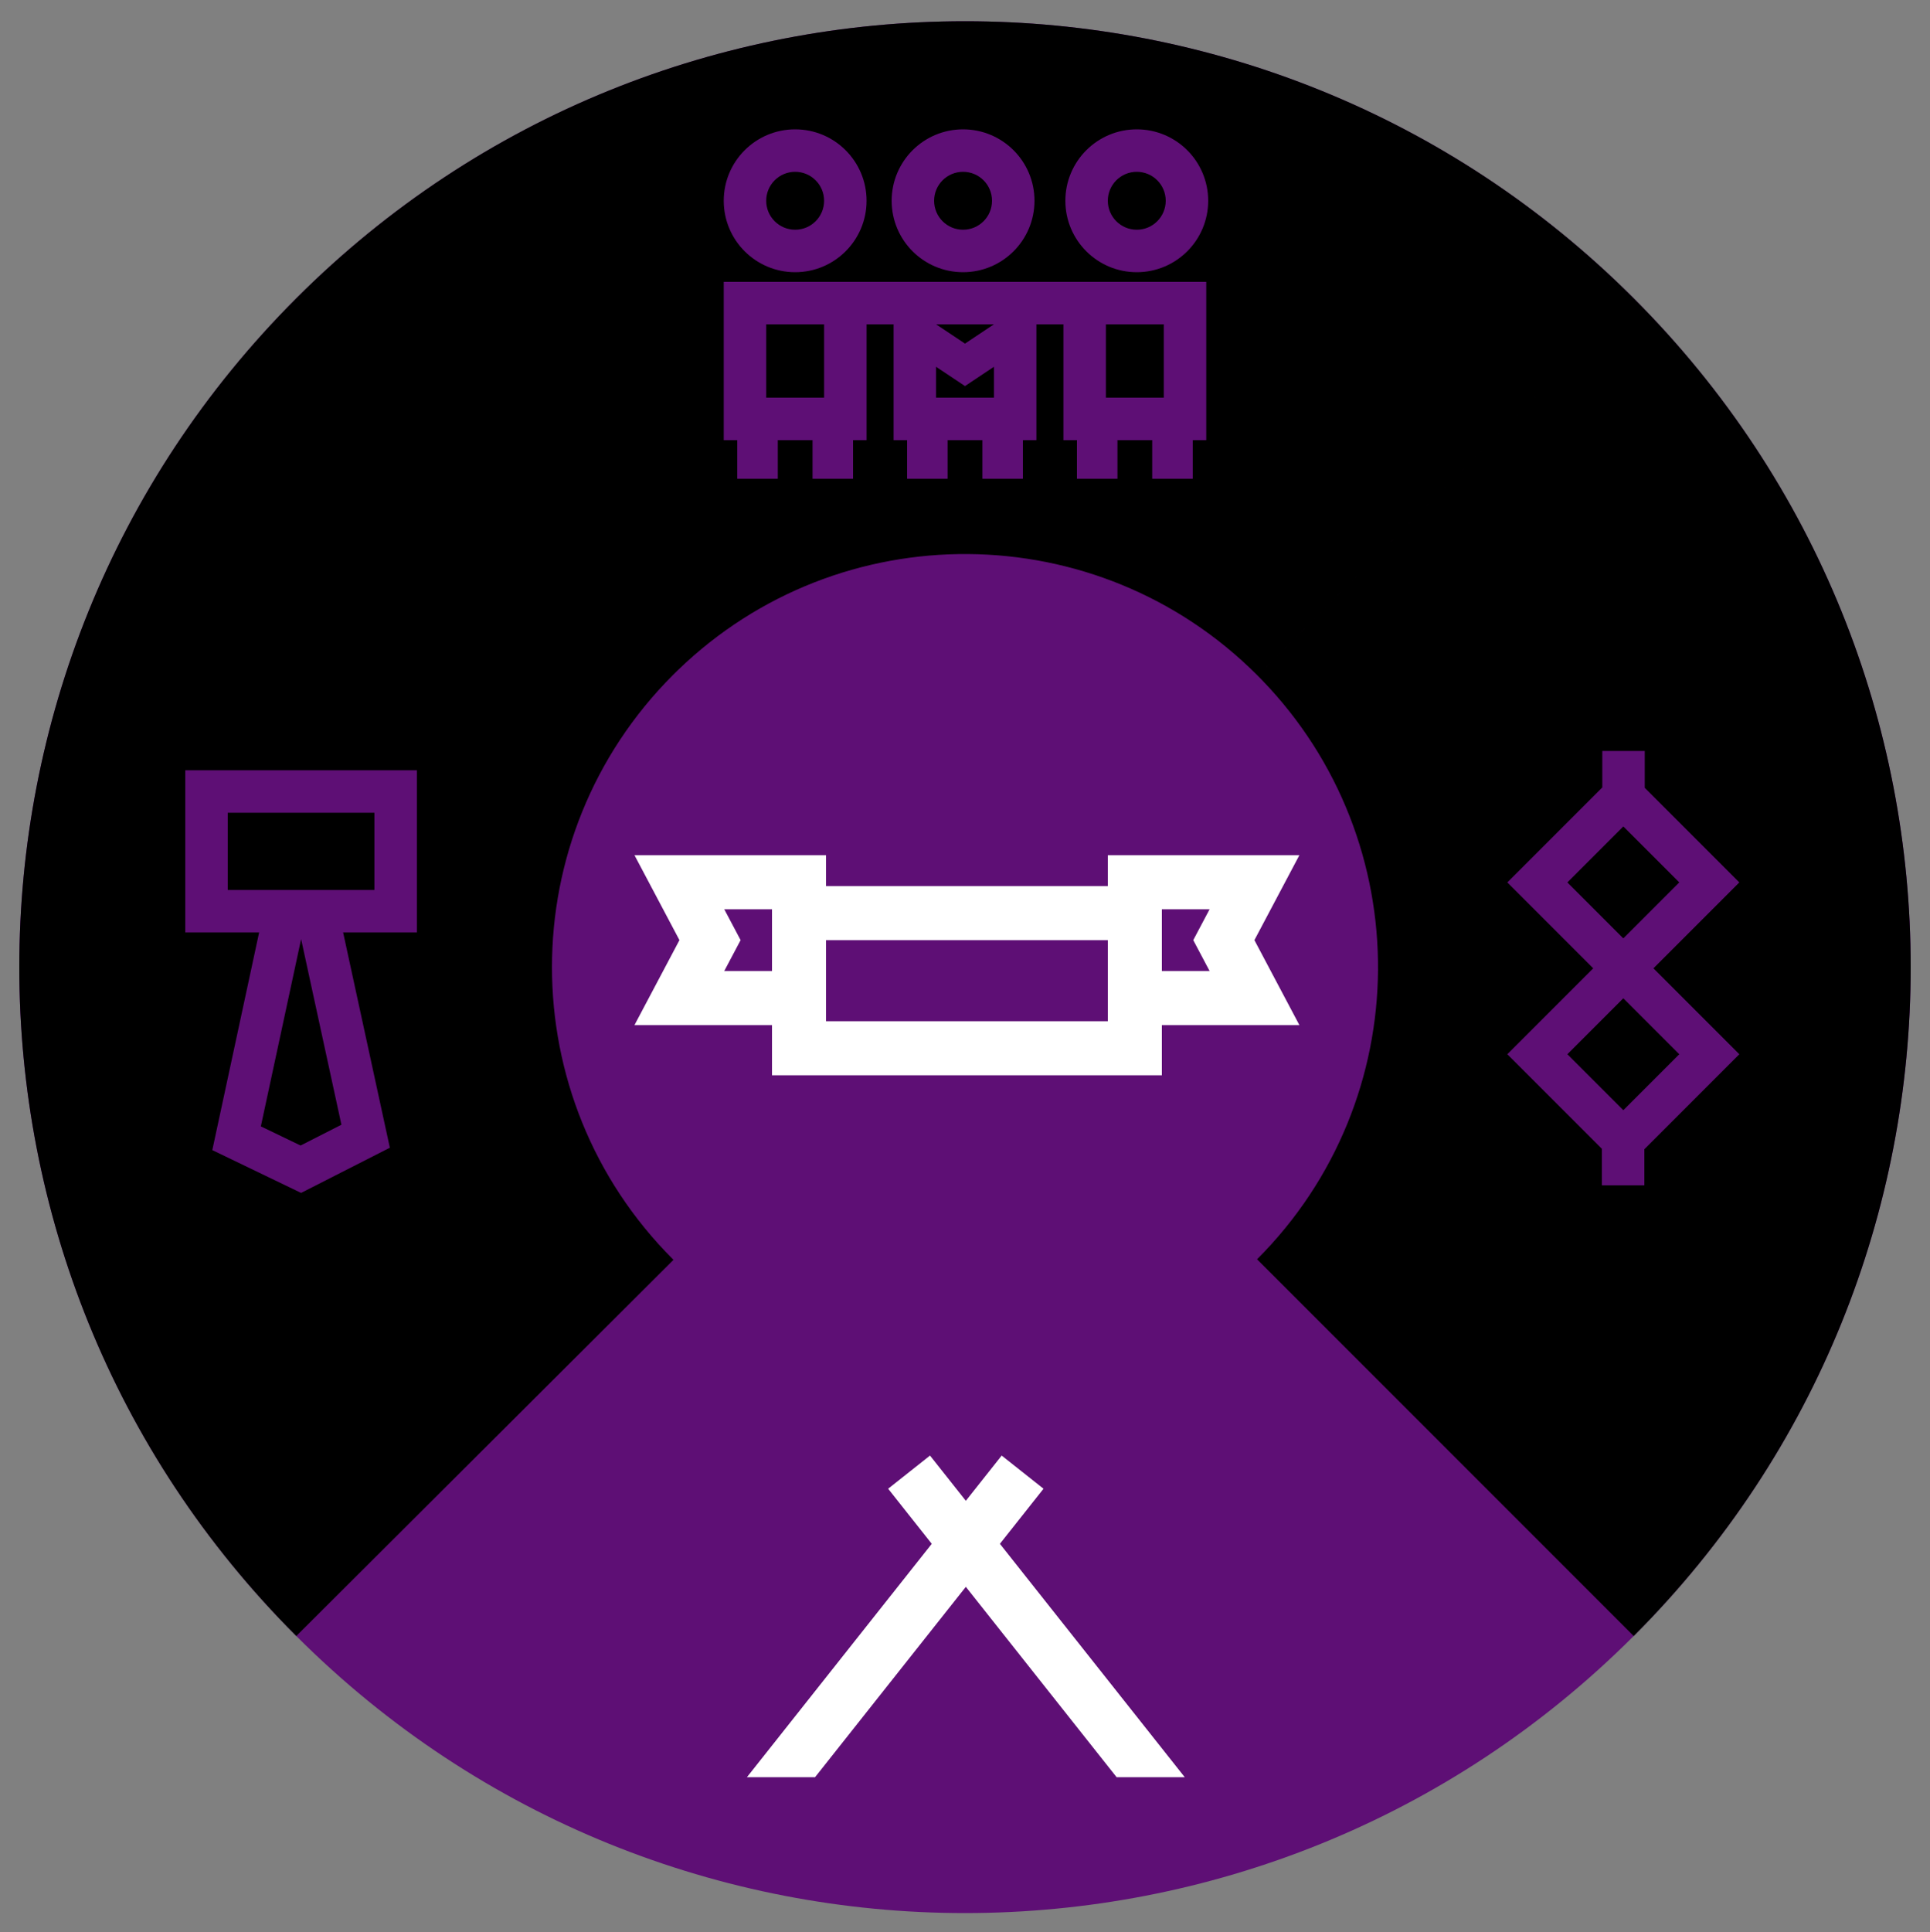 <?xml version="1.0" encoding="UTF-8"?>
<svg width="1000px" height="1001px" viewBox="0 0 1000 1001" version="1.1" xmlns="http://www.w3.org/2000/svg" xmlns:xlink="http://www.w3.org/1999/xlink">
    <rect x="0" y="0" width="1000" height="1001" fill="#808080" stroke="none"/>
    <!-- Generator: Sketch 60.1 (88133) - https://sketch.com -->
    <title>Tarpojat WNE off</title>
    <desc>Created with Sketch.</desc>
    <g id="Tarpojat-WNE-off" stroke="none" stroke-width="1" fill="none" fill-rule="evenodd" transform="translate(0, 1)">
        <path d="M846.482,153.518 C1037.839,344.875 1037.839,655.125 846.482,846.482 C655.125,1037.839 344.875,1037.839 153.518,846.482 C-37.839,655.125 -37.839,344.875 153.518,153.518 C344.875,-37.839 655.125,-37.839 846.482,153.518" id="Fill-10" fill="#5E0F75"></path>
        <path d="M153.518,153.518 L348.679,348.679 C265.107,432.252 265.107,567.749 348.679,651.321 L348.962,651.603 L348.962,651.603 L153.518,846.482 C-37.839,655.125 -37.839,344.875 153.518,153.518 Z M846.482,153.518 L651.599,348.961 L651.601,348.963 L846.482,153.518 C1037.839,344.875 1037.839,655.125 846.482,846.482 L651.321,651.321 C734.057,568.584 734.885,434.956 653.803,351.202 L651.599,348.963 L651.321,348.679 C568.584,265.943 434.956,265.115 351.202,346.197 L348.68,348.679 L153.518,153.518 C344.875,-37.839 655.125,-37.839 846.482,153.518 Z" id="Combined-Shape" fill="#000000"></path>
        <polygon id="Tent" fill="#FFFFFF" points="540.685 770.182 518.996 753 500.432 776.434 481.867 753 460.178 770.182 482.781 798.715 387 919.621 422.301 919.621 500.432 820.995 578.563 919.621 613.863 919.621 518.082 798.715"></polygon>
        <path d="M118,460 L194,460 L194,420 L118,420 L118,460 Z M135.15,582.474 L155.734,592.394 L176.9,581.622 L156.021,485.48 L135.15,582.474 Z M177.778,482 L202,593.533 L156,616.943 L110,594.774 L134.266,482 L96,482 L96,398 L216,398 L216,482 L177.778,482 Z" id="Brush" fill="#5E0F75" fill-rule="nonzero"></path>
        <path d="M852.204,388 L852.204,407.1 L901.208,456.104 L856.708,500.604 L901.208,545.104 L852,594.312 L852,613 L830,613 L830,594.104 L781,545.104 L825.5,500.604 L781,456.104 L830.204,406.9 L830.204,388 L852.204,388 Z M841.152,516.16 L841.104,516.208 L841.056,516.16 L812.113,545.104 L841.104,574.095 L870.095,545.104 L841.152,516.16 Z M841.104,427.113 L812.113,456.104 L841.056,485.048 L841.104,485 L841.152,485.048 L870.095,456.104 L841.104,427.113 Z" id="Shape" fill="#5E0F75" fill-rule="nonzero"></path>
        <path d="M428,442 L427.999,458 L573.999,458 L574,442 L673.257,442 L649.954,486 L673.257,530 L601.999,530 L602,556 L400,556 L399.999,530 L328.743,530 L352.046,486 L328.743,442 L428,442 Z M574,486 L428,486 L428,528 L574,528 L574,486 Z M400,470 L375.257,470 L383.731,486 L375.257,502 L400,502 L400,470 Z M626.743,470 L602,470 L602,502 L626.743,502 L618.269,486 L626.743,470 Z" id="Shape" fill="#FFFFFF" fill-rule="nonzero"></path>
        <path d="M625,145 L625,227 L618,227 L618,247 L597,247 L597,227 L579,227 L579,247 L558,247 L558,227 L551,227 L551,167 L537,167 L537,227 L530,227 L530,247 L509,247 L509,227 L491,227 L491,247 L470,247 L470,227 L463,227 L463,167 L449,167 L449,227 L442,227 L442,247 L421,247 L421,227 L403,227 L403,247 L382,247 L382,227 L375,227 L375,145 L625,145 Z M499,66 C519.435,66 536,82.565 536,103 C536,123.435 519.435,140 499,140 C478.565,140 462,123.435 462,103 C462,82.565 478.565,66 499,66 Z M412,66 C432.435,66 449,82.565 449,103 C449,123.435 432.435,140 412,140 C391.565,140 375,123.435 375,103 C375,82.565 391.565,66 412,66 Z M589,66 C609.435,66 626,82.565 626,103 C626,123.435 609.435,140 589,140 C568.565,140 552,123.435 552,103 C552,82.565 568.565,66 589,66 Z M499,88 C490.716,88 484,94.716 484,103 C484,111.284 490.716,118 499,118 C507.284,118 514,111.284 514,103 C514,94.716 507.284,88 499,88 Z M412,88 C403.716,88 397,94.716 397,103 C397,111.284 403.716,118 412,118 C420.284,118 427,111.284 427,103 C427,94.716 420.284,88 412,88 Z M589,88 C580.716,88 574,94.716 574,103 C574,111.284 580.716,118 589,118 C597.284,118 604,111.284 604,103 C604,94.716 597.284,88 589,88 Z M515,189 L500,199 L485,189 L485,205 L515,205 L515,189 Z M427,167 L397,167 L397,205 L427,205 L427,167 Z M603,167 L573,167 L573,205 L603,205 L603,167 Z M515,167 L485,167 L500,177 L515,167 Z" id="Shape" fill="#5E0F75" fill-rule="nonzero"></path>
    </g>
</svg>
